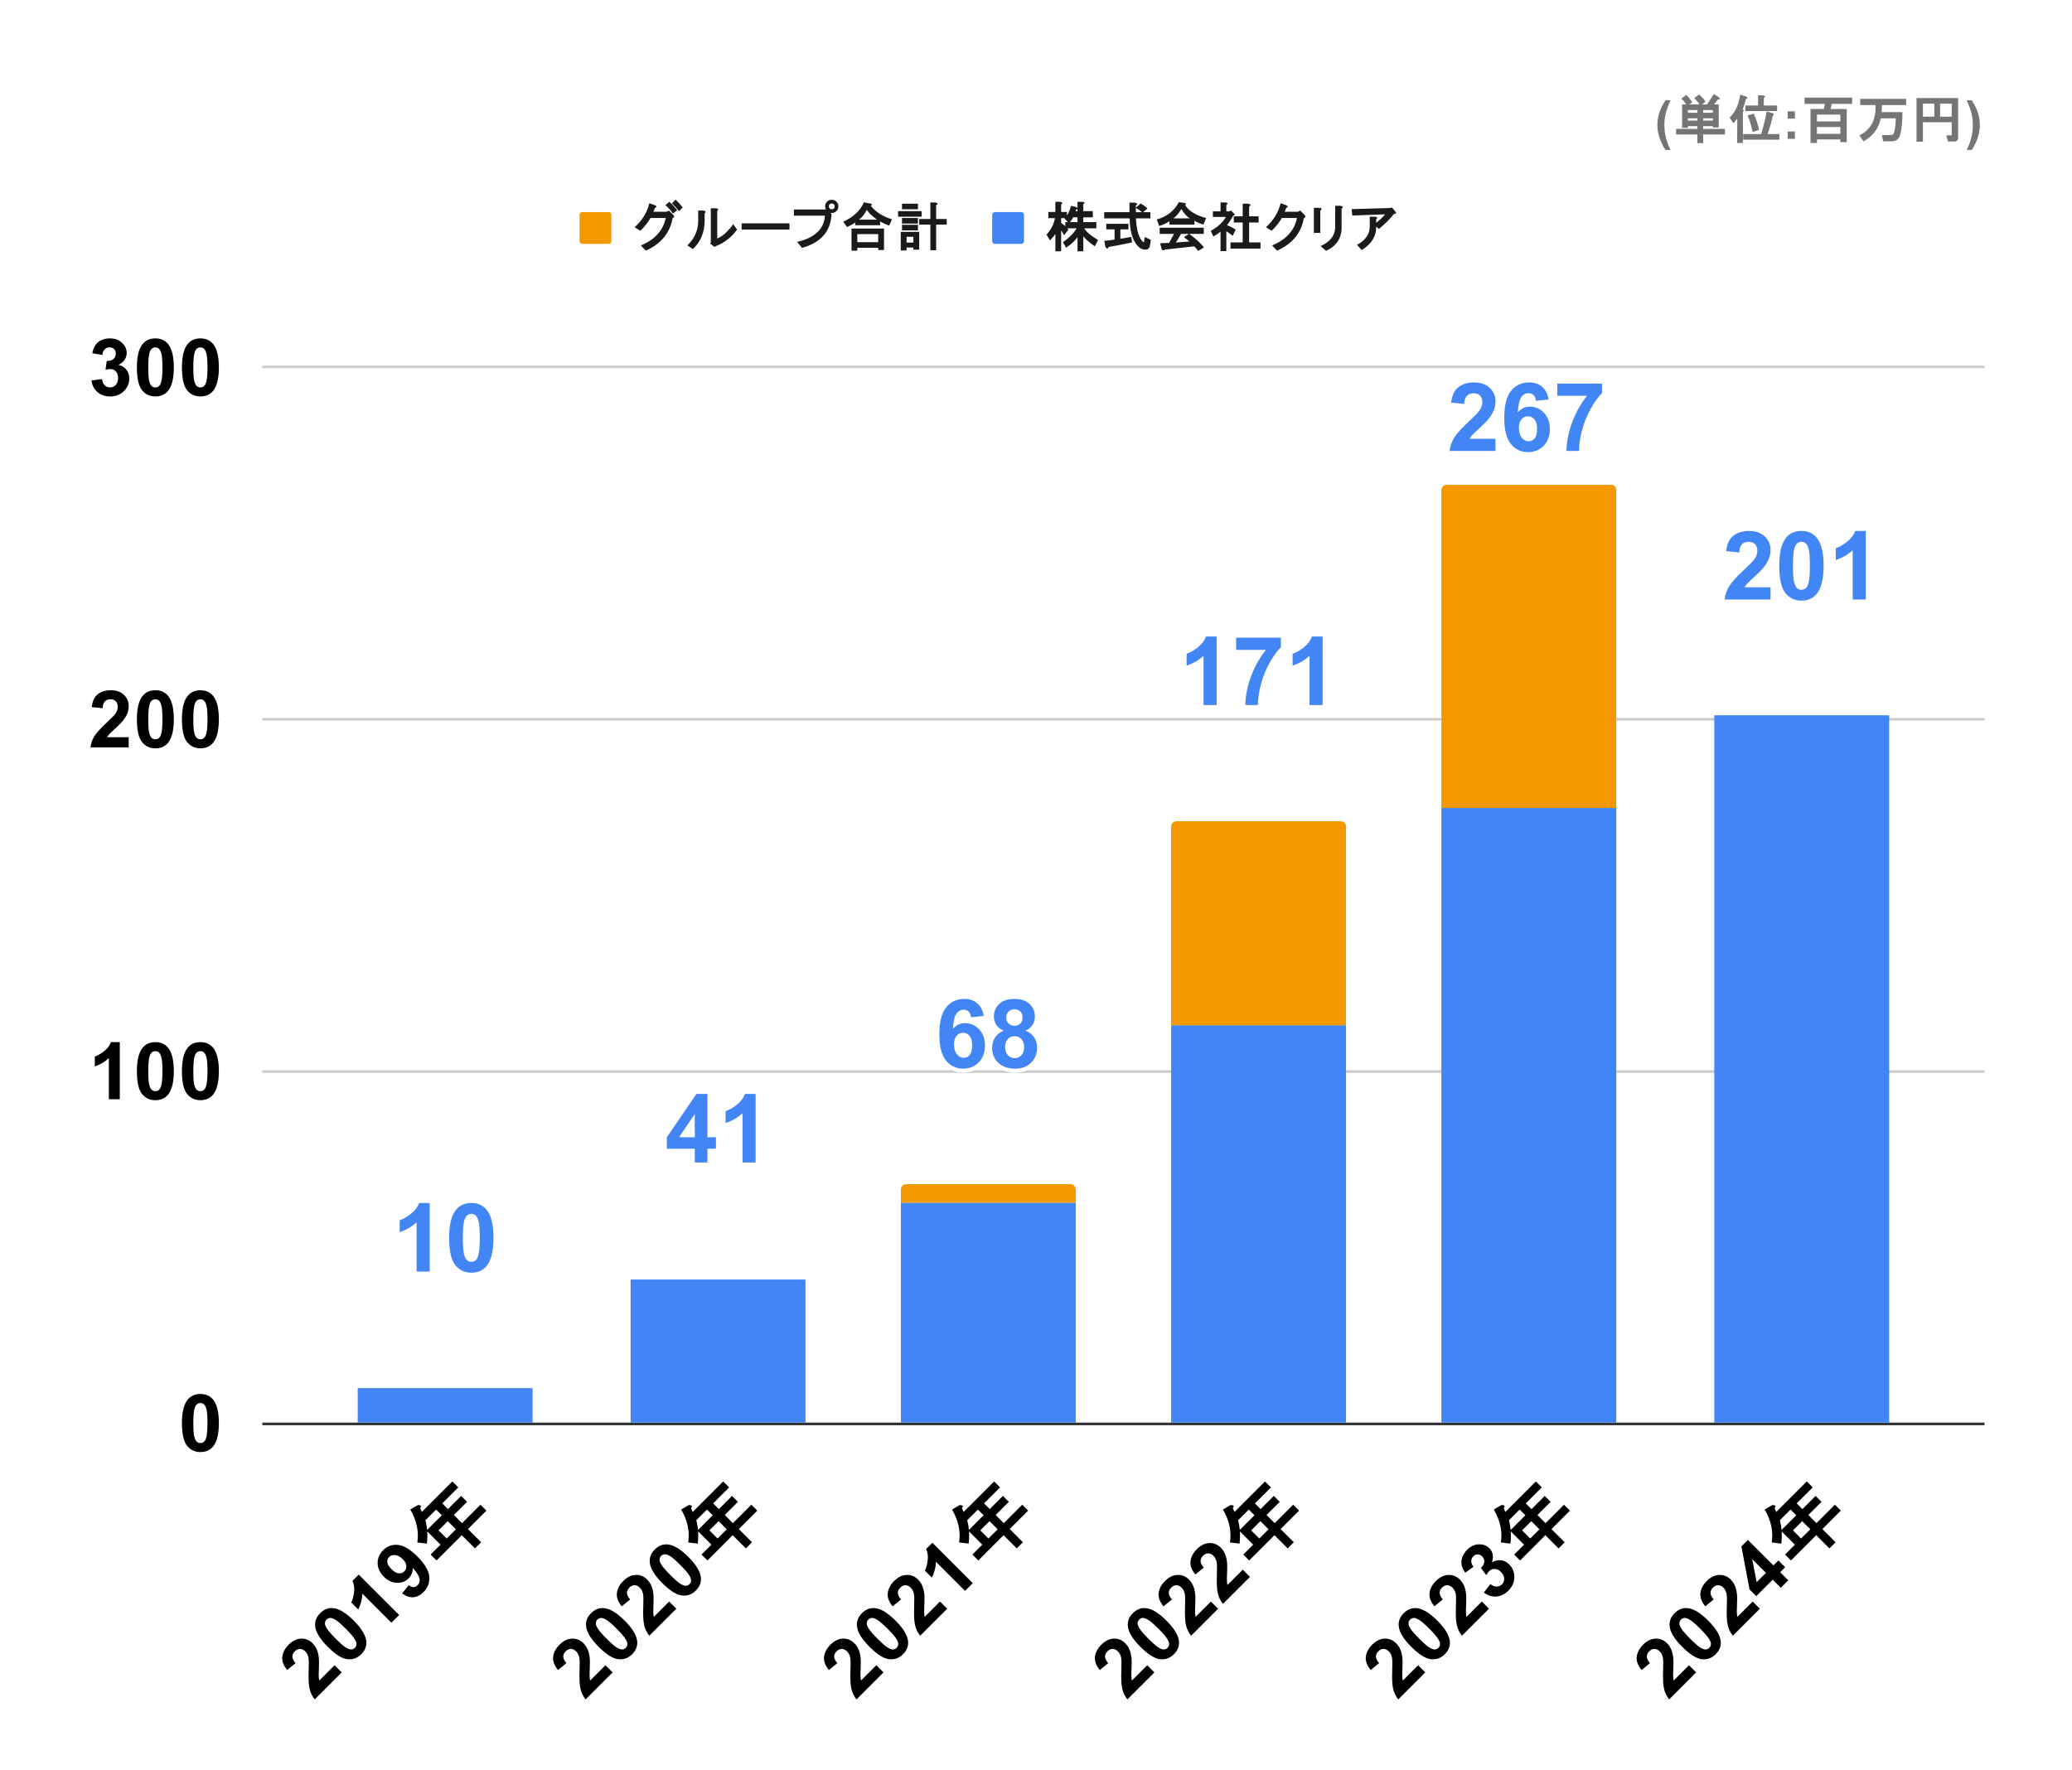 <svg version="1.1" viewBox="0.0 0.0 782.0 668.0" fill="none" stroke="none" stroke-linecap="square" stroke-miterlimit="10" width="782" height="668" xmlns:xlink="http://www.w3.org/1999/xlink" xmlns="http://www.w3.org/2000/svg"><path fill="#ffffff" d="M0 0L782.0 0L782.0 668.0L0 668.0L0 0Z" fill-rule="nonzero"/><path stroke="#333333" stroke-width="1.0" stroke-linecap="butt" d="M99.5 537.5L748.5 537.5" fill-rule="nonzero"/><path stroke="#cccccc" stroke-width="1.0" stroke-linecap="butt" d="M99.5 404.5L748.5 404.5" fill-rule="nonzero"/><path stroke="#cccccc" stroke-width="1.0" stroke-linecap="butt" d="M99.5 271.5L748.5 271.5" fill-rule="nonzero"/><path stroke="#cccccc" stroke-width="1.0" stroke-linecap="butt" d="M99.5 138.5L748.5 138.5" fill-rule="nonzero"/><clipPath id="id_0"><path d="M99.4 138.796L748.6 138.796L748.6 537.266L99.4 537.266L99.4 138.796Z" clip-rule="nonzero"/></clipPath><path stroke="#000000" stroke-width="2.0" stroke-linecap="butt" stroke-opacity="0.0" clip-path="url(#id_0)" d="M201.0 537.0L135.0 537.0L135.0 524.0L201.0 524.0Z" fill-rule="nonzero"/><path fill="#4285f4" clip-path="url(#id_0)" d="M201.0 537.0L135.0 537.0L135.0 524.0L201.0 524.0Z" fill-rule="nonzero"/><path stroke="#000000" stroke-width="2.0" stroke-linecap="butt" stroke-opacity="0.0" clip-path="url(#id_0)" d="M304.0 537.0L238.0 537.0L238.0 483.0L304.0 483.0Z" fill-rule="nonzero"/><path fill="#4285f4" clip-path="url(#id_0)" d="M304.0 537.0L238.0 537.0L238.0 483.0L304.0 483.0Z" fill-rule="nonzero"/><path stroke="#000000" stroke-width="2.0" stroke-linecap="butt" stroke-opacity="0.0" clip-path="url(#id_0)" d="M406.0 537.0L340.0 537.0L340.0 454.0L406.0 454.0Z" fill-rule="nonzero"/><path fill="#4285f4" clip-path="url(#id_0)" d="M406.0 537.0L340.0 537.0L340.0 454.0L406.0 454.0Z" fill-rule="nonzero"/><path stroke="#000000" stroke-width="2.0" stroke-linecap="butt" stroke-opacity="0.0" clip-path="url(#id_0)" d="M508.0 537.0L442.0 537.0L442.0 387.0L508.0 387.0Z" fill-rule="nonzero"/><path fill="#4285f4" clip-path="url(#id_0)" d="M508.0 537.0L442.0 537.0L442.0 387.0L508.0 387.0Z" fill-rule="nonzero"/><path stroke="#000000" stroke-width="2.0" stroke-linecap="butt" stroke-opacity="0.0" clip-path="url(#id_0)" d="M610.0 537.0L544.0 537.0L544.0 305.0L610.0 305.0Z" fill-rule="nonzero"/><path fill="#4285f4" clip-path="url(#id_0)" d="M610.0 537.0L544.0 537.0L544.0 305.0L610.0 305.0Z" fill-rule="nonzero"/><path stroke="#000000" stroke-width="2.0" stroke-linecap="butt" stroke-opacity="0.0" clip-path="url(#id_0)" d="M713.0 537.0L647.0 537.0L647.0 270.0L713.0 270.0Z" fill-rule="nonzero"/><path fill="#4285f4" clip-path="url(#id_0)" d="M713.0 537.0L647.0 537.0L647.0 270.0L713.0 270.0Z" fill-rule="nonzero"/><path stroke="#000000" stroke-width="2.0" stroke-linecap="butt" stroke-opacity="0.0" clip-path="url(#id_0)" d="M201.0 524.0L135.0 524.0L135.0 524.0L201.0 524.0Z" fill-rule="nonzero"/><path fill="#f39800" clip-path="url(#id_0)" d="M201.0 524.0L135.0 524.0L135.0 524.0L201.0 524.0Z" fill-rule="nonzero"/><path stroke="#000000" stroke-width="2.0" stroke-linecap="butt" stroke-opacity="0.0" clip-path="url(#id_0)" d="M304.0 483.0L238.0 483.0L238.0 483.0L304.0 483.0Z" fill-rule="nonzero"/><path fill="#f39800" clip-path="url(#id_0)" d="M304.0 483.0L238.0 483.0L238.0 483.0L304.0 483.0Z" fill-rule="nonzero"/><path stroke="#000000" stroke-width="2.0" stroke-linecap="butt" stroke-opacity="0.0" clip-path="url(#id_0)" d="M406.0 454.0L340.0 454.0L340.0 449.0C340.0 447.895 340.895 447.0 342.0 447.0L404.0 447.0C405.105 447.0 406.0 447.895 406.0 449.0Z" fill-rule="nonzero"/><path fill="#f39800" clip-path="url(#id_0)" d="M406.0 454.0L340.0 454.0L340.0 449.0C340.0 447.895 340.895 447.0 342.0 447.0L404.0 447.0C405.105 447.0 406.0 447.895 406.0 449.0Z" fill-rule="nonzero"/><path stroke="#000000" stroke-width="2.0" stroke-linecap="butt" stroke-opacity="0.0" clip-path="url(#id_0)" d="M508.0 387.0L442.0 387.0L442.0 312.0C442.0 310.895 442.895 310.0 444.0 310.0L506.0 310.0C507.105 310.0 508.0 310.895 508.0 312.0Z" fill-rule="nonzero"/><path fill="#f39800" clip-path="url(#id_0)" d="M508.0 387.0L442.0 387.0L442.0 312.0C442.0 310.895 442.895 310.0 444.0 310.0L506.0 310.0C507.105 310.0 508.0 310.895 508.0 312.0Z" fill-rule="nonzero"/><path stroke="#000000" stroke-width="2.0" stroke-linecap="butt" stroke-opacity="0.0" clip-path="url(#id_0)" d="M610.0 305.0L544.0 305.0L544.0 185.0C544.0 183.895 544.895 183.0 546.0 183.0L608.0 183.0C609.105 183.0 610.0 183.895 610.0 185.0Z" fill-rule="nonzero"/><path fill="#f39800" clip-path="url(#id_0)" d="M610.0 305.0L544.0 305.0L544.0 185.0C544.0 183.895 544.895 183.0 546.0 183.0L608.0 183.0C609.105 183.0 610.0 183.895 610.0 185.0Z" fill-rule="nonzero"/><path stroke="#000000" stroke-width="2.0" stroke-linecap="butt" stroke-opacity="0.0" clip-path="url(#id_0)" d="M713.0 270.0L647.0 270.0L647.0 270.0L713.0 270.0Z" fill-rule="nonzero"/><path fill="#f39800" clip-path="url(#id_0)" d="M713.0 270.0L647.0 270.0L647.0 270.0L713.0 270.0Z" fill-rule="nonzero"/><path stroke="#ffffff" stroke-width="3.0" stroke-linejoin="round" stroke-linecap="round" d="M162.172 479.984L157.234 479.984L157.234 461.375Q154.516 463.906 150.844 465.109L150.844 460.625Q152.781 460 155.047 458.234Q157.312 456.468 158.156 454.109L162.172 454.109L162.172 479.984ZM177.875 454.109Q181.625 454.109 183.734 456.781Q186.25 459.937 186.25 467.281Q186.25 474.593 183.719 477.781Q181.625 480.421 177.875 480.421Q174.125 480.421 171.812 477.531Q169.516 474.64 169.516 467.218Q169.516 459.937 172.047 456.75Q174.141 454.109 177.875 454.109ZM177.875 458.203Q176.984 458.203 176.281 458.781Q175.578 459.343 175.188 460.828Q174.688 462.734 174.688 467.281Q174.688 471.812 175.141 473.515Q175.594 475.203 176.281 475.765Q176.984 476.328 177.875 476.328Q178.781 476.328 179.484 475.765Q180.188 475.187 180.562 473.703Q181.078 471.812 181.078 467.281Q181.078 462.734 180.625 461.046Q180.172 459.343 179.469 458.781Q178.781 458.203 177.875 458.203Z" fill-rule="nonzero"/><path fill="#4285f4" d="M162.172 479.984L157.234 479.984L157.234 461.375Q154.516 463.906 150.844 465.109L150.844 460.625Q152.781 460 155.047 458.234Q157.312 456.468 158.156 454.109L162.172 454.109L162.172 479.984ZM177.875 454.109Q181.625 454.109 183.734 456.781Q186.25 459.937 186.25 467.281Q186.25 474.593 183.719 477.781Q181.625 480.421 177.875 480.421Q174.125 480.421 171.812 477.531Q169.516 474.64 169.516 467.218Q169.516 459.937 172.047 456.75Q174.141 454.109 177.875 454.109ZM177.875 458.203Q176.984 458.203 176.281 458.781Q175.578 459.343 175.188 460.828Q174.688 462.734 174.688 467.281Q174.688 471.812 175.141 473.515Q175.594 475.203 176.281 475.765Q176.984 476.328 177.875 476.328Q178.781 476.328 179.484 475.765Q180.188 475.187 180.562 473.703Q181.078 471.812 181.078 467.281Q181.078 462.734 180.625 461.046Q180.172 459.343 179.469 458.781Q178.781 458.203 177.875 458.203Z" fill-rule="nonzero"/><path stroke="#ffffff" stroke-width="3.0" stroke-linejoin="round" stroke-linecap="round" d="M262.219 438.809L262.219 433.621L251.672 433.621L251.672 429.293L262.844 412.934L267.0 412.934L267.0 429.277L270.203 429.277L270.203 433.621L267.0 433.621L267.0 438.809L262.219 438.809ZM262.219 429.277L262.219 420.48L256.297 429.277L262.219 429.277ZM285.172 438.809L280.234 438.809L280.234 420.199Q277.516 422.73 273.844 423.934L273.844 419.449Q275.781 418.824 278.047 417.059Q280.312 415.293 281.156 412.934L285.172 412.934L285.172 438.809Z" fill-rule="nonzero"/><path fill="#4285f4" d="M262.219 438.809L262.219 433.621L251.672 433.621L251.672 429.293L262.844 412.934L267.0 412.934L267.0 429.277L270.203 429.277L270.203 433.621L267.0 433.621L267.0 438.809L262.219 438.809ZM262.219 429.277L262.219 420.48L256.297 429.277L262.219 429.277ZM285.172 438.809L280.234 438.809L280.234 420.199Q277.516 422.73 273.844 423.934L273.844 419.449Q275.781 418.824 278.047 417.059Q280.312 415.293 281.156 412.934L285.172 412.934L285.172 438.809Z" fill-rule="nonzero"/><path stroke="#ffffff" stroke-width="3.0" stroke-linejoin="round" stroke-linecap="round" d="M564.419 165.638L564.419 170.232L547.091 170.232Q547.372 167.622 548.779 165.294Q550.185 162.966 554.341 159.122Q557.685 156.013 558.435 154.903Q559.45 153.372 559.45 151.872Q559.45 150.232 558.56 149.341Q557.685 148.45 556.122 148.45Q554.575 148.45 553.654 149.388Q552.747 150.31 552.607 152.482L547.685 151.982Q548.122 147.903 550.435 146.138Q552.763 144.357 556.232 144.357Q560.06 144.357 562.232 146.419Q564.419 148.466 564.419 151.528Q564.419 153.263 563.794 154.841Q563.169 156.419 561.81 158.138Q560.919 159.278 558.575 161.435Q556.232 163.575 555.607 164.278Q554.997 164.982 554.607 165.638L564.419 165.638ZM584.466 150.778L579.685 151.294Q579.513 149.825 578.763 149.122Q578.029 148.419 576.857 148.419Q575.294 148.419 574.2 149.825Q573.122 151.232 572.841 155.669Q574.685 153.497 577.435 153.497Q580.529 153.497 582.732 155.857Q584.935 158.2 584.935 161.935Q584.935 165.888 582.607 168.278Q580.294 170.669 576.654 170.669Q572.763 170.669 570.247 167.638Q567.732 164.607 567.732 157.7Q567.732 150.607 570.341 147.482Q572.966 144.357 577.154 144.357Q580.091 144.357 582.013 145.997Q583.935 147.638 584.466 150.778ZM573.263 161.544Q573.263 163.95 574.372 165.263Q575.482 166.575 576.904 166.575Q578.279 166.575 579.185 165.513Q580.107 164.435 580.107 161.982Q580.107 159.466 579.122 158.31Q578.138 157.138 576.654 157.138Q575.232 157.138 574.247 158.263Q573.263 159.372 573.263 161.544ZM587.732 149.403L587.732 144.81L604.622 144.81L604.622 148.403Q602.529 150.45 600.357 154.31Q598.2 158.153 597.06 162.497Q595.935 166.825 595.95 170.232L591.2 170.232Q591.31 164.888 593.388 159.341Q595.482 153.778 598.966 149.403L587.732 149.403Z" fill-rule="nonzero"/><path fill="#4285f4" d="M564.419 165.638L564.419 170.232L547.091 170.232Q547.372 167.622 548.779 165.294Q550.185 162.966 554.341 159.122Q557.685 156.013 558.435 154.903Q559.45 153.372 559.45 151.872Q559.45 150.232 558.56 149.341Q557.685 148.45 556.122 148.45Q554.575 148.45 553.654 149.388Q552.747 150.31 552.607 152.482L547.685 151.982Q548.122 147.903 550.435 146.138Q552.763 144.357 556.232 144.357Q560.06 144.357 562.232 146.419Q564.419 148.466 564.419 151.528Q564.419 153.263 563.794 154.841Q563.169 156.419 561.81 158.138Q560.919 159.278 558.575 161.435Q556.232 163.575 555.607 164.278Q554.997 164.982 554.607 165.638L564.419 165.638ZM584.466 150.778L579.685 151.294Q579.513 149.825 578.763 149.122Q578.029 148.419 576.857 148.419Q575.294 148.419 574.2 149.825Q573.122 151.232 572.841 155.669Q574.685 153.497 577.435 153.497Q580.529 153.497 582.732 155.857Q584.935 158.2 584.935 161.935Q584.935 165.888 582.607 168.278Q580.294 170.669 576.654 170.669Q572.763 170.669 570.247 167.638Q567.732 164.607 567.732 157.7Q567.732 150.607 570.341 147.482Q572.966 144.357 577.154 144.357Q580.091 144.357 582.013 145.997Q583.935 147.638 584.466 150.778ZM573.263 161.544Q573.263 163.95 574.372 165.263Q575.482 166.575 576.904 166.575Q578.279 166.575 579.185 165.513Q580.107 164.435 580.107 161.982Q580.107 159.466 579.122 158.31Q578.138 157.138 576.654 157.138Q575.232 157.138 574.247 158.263Q573.263 159.372 573.263 161.544ZM587.732 149.403L587.732 144.81L604.622 144.81L604.622 148.403Q602.529 150.45 600.357 154.31Q598.2 158.153 597.06 162.497Q595.935 166.825 595.95 170.232L591.2 170.232Q591.31 164.888 593.388 159.341Q595.482 153.778 598.966 149.403L587.732 149.403Z" fill-rule="nonzero"/><path stroke="#ffffff" stroke-width="3.0" stroke-linejoin="round" stroke-linecap="round" d="M668.219 221.697L668.219 226.291L650.891 226.291Q651.172 223.682 652.578 221.353Q653.984 219.025 658.141 215.182Q661.484 212.072 662.234 210.963Q663.25 209.432 663.25 207.932Q663.25 206.291 662.359 205.4Q661.484 204.51 659.922 204.51Q658.375 204.51 657.453 205.447Q656.547 206.369 656.406 208.541L651.484 208.041Q651.922 203.963 654.234 202.197Q656.562 200.416 660.031 200.416Q663.859 200.416 666.031 202.478Q668.219 204.525 668.219 207.588Q668.219 209.322 667.594 210.9Q666.969 212.478 665.609 214.197Q664.719 215.338 662.375 217.494Q660.031 219.635 659.406 220.338Q658.797 221.041 658.406 221.697L668.219 221.697ZM679.875 200.416Q683.625 200.416 685.734 203.088Q688.25 206.244 688.25 213.588Q688.25 220.9 685.719 224.088Q683.625 226.728 679.875 226.728Q676.125 226.728 673.812 223.838Q671.516 220.947 671.516 213.525Q671.516 206.244 674.047 203.057Q676.141 200.416 679.875 200.416ZM679.875 204.51Q678.984 204.51 678.281 205.088Q677.578 205.65 677.188 207.135Q676.688 209.041 676.688 213.588Q676.688 218.119 677.141 219.822Q677.594 221.51 678.281 222.072Q678.984 222.635 679.875 222.635Q680.781 222.635 681.484 222.072Q682.188 221.494 682.562 220.01Q683.078 218.119 683.078 213.588Q683.078 209.041 682.625 207.353Q682.172 205.65 681.469 205.088Q680.781 204.51 679.875 204.51ZM704.172 226.291L699.234 226.291L699.234 207.682Q696.516 210.213 692.844 211.416L692.844 206.932Q694.781 206.307 697.047 204.541Q699.312 202.775 700.156 200.416L704.172 200.416L704.172 226.291Z" fill-rule="nonzero"/><path fill="#4285f4" d="M668.219 221.697L668.219 226.291L650.891 226.291Q651.172 223.682 652.578 221.353Q653.984 219.025 658.141 215.182Q661.484 212.072 662.234 210.963Q663.25 209.432 663.25 207.932Q663.25 206.291 662.359 205.4Q661.484 204.51 659.922 204.51Q658.375 204.51 657.453 205.447Q656.547 206.369 656.406 208.541L651.484 208.041Q651.922 203.963 654.234 202.197Q656.562 200.416 660.031 200.416Q663.859 200.416 666.031 202.478Q668.219 204.525 668.219 207.588Q668.219 209.322 667.594 210.9Q666.969 212.478 665.609 214.197Q664.719 215.338 662.375 217.494Q660.031 219.635 659.406 220.338Q658.797 221.041 658.406 221.697L668.219 221.697ZM679.875 200.416Q683.625 200.416 685.734 203.088Q688.25 206.244 688.25 213.588Q688.25 220.9 685.719 224.088Q683.625 226.728 679.875 226.728Q676.125 226.728 673.812 223.838Q671.516 220.947 671.516 213.525Q671.516 206.244 674.047 203.057Q676.141 200.416 679.875 200.416ZM679.875 204.51Q678.984 204.51 678.281 205.088Q677.578 205.65 677.188 207.135Q676.688 209.041 676.688 213.588Q676.688 218.119 677.141 219.822Q677.594 221.51 678.281 222.072Q678.984 222.635 679.875 222.635Q680.781 222.635 681.484 222.072Q682.188 221.494 682.562 220.01Q683.078 218.119 683.078 213.588Q683.078 209.041 682.625 207.353Q682.172 205.65 681.469 205.088Q680.781 204.51 679.875 204.51ZM704.172 226.291L699.234 226.291L699.234 207.682Q696.516 210.213 692.844 211.416L692.844 206.932Q694.781 206.307 697.047 204.541Q699.312 202.775 700.156 200.416L704.172 200.416L704.172 226.291Z" fill-rule="nonzero"/><path stroke="#ffffff" stroke-width="3.0" stroke-linejoin="round" stroke-linecap="round" d="M371.266 383.493L366.484 384.009Q366.312 382.54 365.562 381.837Q364.828 381.134 363.656 381.134Q362.094 381.134 361.0 382.54Q359.922 383.946 359.641 388.384Q361.484 386.212 364.234 386.212Q367.328 386.212 369.531 388.571Q371.734 390.915 371.734 394.649Q371.734 398.603 369.406 400.993Q367.094 403.384 363.453 403.384Q359.562 403.384 357.047 400.353Q354.531 397.321 354.531 390.415Q354.531 383.321 357.141 380.196Q359.766 377.071 363.953 377.071Q366.891 377.071 368.812 378.712Q370.734 380.353 371.266 383.493ZM360.062 394.259Q360.062 396.665 361.172 397.978Q362.281 399.29 363.703 399.29Q365.078 399.29 365.984 398.228Q366.906 397.149 366.906 394.696Q366.906 392.181 365.922 391.024Q364.938 389.853 363.453 389.853Q362.031 389.853 361.047 390.978Q360.062 392.087 360.062 394.259ZM378.766 389.04Q376.844 388.228 375.969 386.821Q375.109 385.399 375.109 383.712Q375.109 380.837 377.125 378.962Q379.141 377.071 382.844 377.071Q386.516 377.071 388.547 378.962Q390.578 380.837 390.578 383.712Q390.578 385.509 389.641 386.915Q388.719 388.306 387.031 389.04Q389.172 389.899 390.281 391.556Q391.406 393.212 391.406 395.368Q391.406 398.931 389.125 401.165Q386.859 403.399 383.078 403.399Q379.562 403.399 377.219 401.556Q374.453 399.384 374.453 395.587Q374.453 393.493 375.484 391.743Q376.531 389.993 378.766 389.04ZM379.781 384.071Q379.781 385.54 380.609 386.368Q381.453 387.196 382.844 387.196Q384.25 387.196 385.094 386.368Q385.938 385.524 385.938 384.056Q385.938 382.665 385.094 381.837Q384.266 380.993 382.891 380.993Q381.469 380.993 380.625 381.837Q379.781 382.681 379.781 384.071ZM379.328 395.103Q379.328 397.149 380.375 398.29Q381.422 399.431 382.984 399.431Q384.516 399.431 385.516 398.337Q386.516 397.228 386.516 395.165Q386.516 393.353 385.5 392.259Q384.484 391.149 382.922 391.149Q381.109 391.149 380.219 392.399Q379.328 393.649 379.328 395.103Z" fill-rule="nonzero"/><path fill="#4285f4" d="M371.266 383.493L366.484 384.009Q366.312 382.54 365.562 381.837Q364.828 381.134 363.656 381.134Q362.094 381.134 361.0 382.54Q359.922 383.946 359.641 388.384Q361.484 386.212 364.234 386.212Q367.328 386.212 369.531 388.571Q371.734 390.915 371.734 394.649Q371.734 398.603 369.406 400.993Q367.094 403.384 363.453 403.384Q359.562 403.384 357.047 400.353Q354.531 397.321 354.531 390.415Q354.531 383.321 357.141 380.196Q359.766 377.071 363.953 377.071Q366.891 377.071 368.812 378.712Q370.734 380.353 371.266 383.493ZM360.062 394.259Q360.062 396.665 361.172 397.978Q362.281 399.29 363.703 399.29Q365.078 399.29 365.984 398.228Q366.906 397.149 366.906 394.696Q366.906 392.181 365.922 391.024Q364.938 389.853 363.453 389.853Q362.031 389.853 361.047 390.978Q360.062 392.087 360.062 394.259ZM378.766 389.04Q376.844 388.228 375.969 386.821Q375.109 385.399 375.109 383.712Q375.109 380.837 377.125 378.962Q379.141 377.071 382.844 377.071Q386.516 377.071 388.547 378.962Q390.578 380.837 390.578 383.712Q390.578 385.509 389.641 386.915Q388.719 388.306 387.031 389.04Q389.172 389.899 390.281 391.556Q391.406 393.212 391.406 395.368Q391.406 398.931 389.125 401.165Q386.859 403.399 383.078 403.399Q379.562 403.399 377.219 401.556Q374.453 399.384 374.453 395.587Q374.453 393.493 375.484 391.743Q376.531 389.993 378.766 389.04ZM379.781 384.071Q379.781 385.54 380.609 386.368Q381.453 387.196 382.844 387.196Q384.25 387.196 385.094 386.368Q385.938 385.524 385.938 384.056Q385.938 382.665 385.094 381.837Q384.266 380.993 382.891 380.993Q381.469 380.993 380.625 381.837Q379.781 382.681 379.781 384.071ZM379.328 395.103Q379.328 397.149 380.375 398.29Q381.422 399.431 382.984 399.431Q384.516 399.431 385.516 398.337Q386.516 397.228 386.516 395.165Q386.516 393.353 385.5 392.259Q384.484 391.149 382.922 391.149Q381.109 391.149 380.219 392.399Q379.328 393.649 379.328 395.103Z" fill-rule="nonzero"/><path stroke="#ffffff" stroke-width="3.0" stroke-linejoin="round" stroke-linecap="round" d="M459.172 266.138L454.234 266.138L454.234 247.529Q451.516 250.06 447.844 251.263L447.844 246.779Q449.781 246.154 452.047 244.388Q454.312 242.622 455.156 240.263L459.172 240.263L459.172 266.138ZM466.531 245.31L466.531 240.716L483.422 240.716L483.422 244.31Q481.328 246.357 479.156 250.216Q477.0 254.06 475.859 258.404Q474.734 262.732 474.75 266.138L470.0 266.138Q470.109 260.794 472.188 255.247Q474.281 249.685 477.766 245.31L466.531 245.31ZM499.172 266.138L494.234 266.138L494.234 247.529Q491.516 250.06 487.844 251.263L487.844 246.779Q489.781 246.154 492.047 244.388Q494.312 242.622 495.156 240.263L499.172 240.263L499.172 266.138Z" fill-rule="nonzero"/><path fill="#4285f4" d="M459.172 266.138L454.234 266.138L454.234 247.529Q451.516 250.06 447.844 251.263L447.844 246.779Q449.781 246.154 452.047 244.388Q454.312 242.622 455.156 240.263L459.172 240.263L459.172 266.138ZM466.531 245.31L466.531 240.716L483.422 240.716L483.422 244.31Q481.328 246.357 479.156 250.216Q477.0 254.06 475.859 258.404Q474.734 262.732 474.75 266.138L470.0 266.138Q470.109 260.794 472.188 255.247Q474.281 249.685 477.766 245.31L466.531 245.31ZM499.172 266.138L494.234 266.138L494.234 247.529Q491.516 250.06 487.844 251.263L487.844 246.779Q489.781 246.154 492.047 244.388Q494.312 242.622 495.156 240.263L499.172 240.263L499.172 266.138Z" fill-rule="nonzero"/><path fill="#000000" d="M75.634 526.204Q78.759 526.204 80.509 528.423Q82.603 531.063 82.603 537.173Q82.603 543.266 80.494 545.938Q78.759 548.126 75.634 548.126Q72.494 548.126 70.572 545.719Q68.666 543.313 68.666 537.126Q68.666 531.063 70.775 528.407Q72.509 526.204 75.634 526.204ZM75.634 529.61Q74.884 529.61 74.291 530.094Q73.713 530.563 73.384 531.798Q72.963 533.391 72.963 537.173Q72.963 540.954 73.338 542.376Q73.728 543.782 74.306 544.251Q74.884 544.719 75.634 544.719Q76.384 544.719 76.963 544.251Q77.556 543.766 77.869 542.532Q78.306 540.954 78.306 537.173Q78.306 533.391 77.916 531.985Q77.541 530.563 76.963 530.094Q76.384 529.61 75.634 529.61Z" fill-rule="nonzero"/><path fill="#000000" d="M45.212 414.943L41.087 414.943L41.087 399.427Q38.837 401.536 35.775 402.552L35.775 398.818Q37.384 398.286 39.275 396.818Q41.166 395.349 41.869 393.38L45.212 393.38L45.212 414.943ZM58.634 393.38Q61.759 393.38 63.509 395.599Q65.603 398.24 65.603 404.349Q65.603 410.443 63.494 413.115Q61.759 415.302 58.634 415.302Q55.494 415.302 53.572 412.896Q51.666 410.49 51.666 404.302Q51.666 398.24 53.775 395.583Q55.509 393.38 58.634 393.38ZM58.634 396.786Q57.884 396.786 57.291 397.271Q56.712 397.74 56.384 398.974Q55.962 400.568 55.962 404.349Q55.962 408.13 56.337 409.552Q56.728 410.958 57.306 411.427Q57.884 411.896 58.634 411.896Q59.384 411.896 59.962 411.427Q60.556 410.943 60.869 409.708Q61.306 408.13 61.306 404.349Q61.306 400.568 60.916 399.161Q60.541 397.74 59.962 397.271Q59.384 396.786 58.634 396.786ZM75.634 393.38Q78.759 393.38 80.509 395.599Q82.603 398.24 82.603 404.349Q82.603 410.443 80.494 413.115Q78.759 415.302 75.634 415.302Q72.494 415.302 70.572 412.896Q68.666 410.49 68.666 404.302Q68.666 398.24 70.775 395.583Q72.509 393.38 75.634 393.38ZM75.634 396.786Q74.884 396.786 74.291 397.271Q73.713 397.74 73.384 398.974Q72.963 400.568 72.963 404.349Q72.963 408.13 73.338 409.552Q73.728 410.958 74.306 411.427Q74.884 411.896 75.634 411.896Q76.384 411.896 76.963 411.427Q77.556 410.943 77.869 409.708Q78.306 408.13 78.306 404.349Q78.306 400.568 77.916 399.161Q77.541 397.74 76.963 397.271Q76.384 396.786 75.634 396.786Z" fill-rule="nonzero"/><path fill="#000000" d="M48.572 278.291L48.572 282.119L34.15 282.119Q34.384 279.947 35.556 278.01Q36.728 276.072 40.181 272.854Q42.962 270.275 43.603 269.338Q44.447 268.072 44.447 266.822Q44.447 265.447 43.697 264.713Q42.962 263.963 41.666 263.963Q40.369 263.963 39.603 264.744Q38.853 265.525 38.728 267.322L34.634 266.916Q34.994 263.51 36.931 262.041Q38.869 260.557 41.759 260.557Q44.947 260.557 46.759 262.275Q48.572 263.979 48.572 266.525Q48.572 267.979 48.056 269.291Q47.541 270.604 46.416 272.041Q45.666 272.994 43.712 274.791Q41.759 276.572 41.244 277.166Q40.728 277.744 40.4 278.291L48.572 278.291ZM58.634 260.557Q61.759 260.557 63.509 262.775Q65.603 265.416 65.603 271.525Q65.603 277.619 63.494 280.291Q61.759 282.479 58.634 282.479Q55.494 282.479 53.572 280.072Q51.666 277.666 51.666 271.479Q51.666 265.416 53.775 262.76Q55.509 260.557 58.634 260.557ZM58.634 263.963Q57.884 263.963 57.291 264.447Q56.712 264.916 56.384 266.15Q55.962 267.744 55.962 271.525Q55.962 275.307 56.337 276.729Q56.728 278.135 57.306 278.604Q57.884 279.072 58.634 279.072Q59.384 279.072 59.962 278.604Q60.556 278.119 60.869 276.885Q61.306 275.307 61.306 271.525Q61.306 267.744 60.916 266.338Q60.541 264.916 59.962 264.447Q59.384 263.963 58.634 263.963ZM75.634 260.557Q78.759 260.557 80.509 262.775Q82.603 265.416 82.603 271.525Q82.603 277.619 80.494 280.291Q78.759 282.479 75.634 282.479Q72.494 282.479 70.572 280.072Q68.666 277.666 68.666 271.479Q68.666 265.416 70.775 262.76Q72.509 260.557 75.634 260.557ZM75.634 263.963Q74.884 263.963 74.291 264.447Q73.713 264.916 73.384 266.15Q72.963 267.744 72.963 271.525Q72.963 275.307 73.338 276.729Q73.728 278.135 74.306 278.604Q74.884 279.072 75.634 279.072Q76.384 279.072 76.963 278.604Q77.556 278.119 77.869 276.885Q78.306 275.307 78.306 271.525Q78.306 267.744 77.916 266.338Q77.541 264.916 76.963 264.447Q76.384 263.963 75.634 263.963Z" fill-rule="nonzero"/><path fill="#000000" d="M34.525 143.593L38.509 143.108Q38.697 144.639 39.525 145.452Q40.369 146.249 41.556 146.249Q42.837 146.249 43.697 145.28Q44.572 144.311 44.572 142.671Q44.572 141.124 43.728 140.218Q42.9 139.311 41.712 139.311Q40.916 139.311 39.822 139.608L40.275 136.264Q41.947 136.296 42.822 135.53Q43.697 134.764 43.697 133.483Q43.697 132.405 43.056 131.764Q42.416 131.124 41.337 131.124Q40.291 131.124 39.541 131.858Q38.791 132.577 38.634 133.983L34.837 133.343Q35.228 131.389 36.025 130.233Q36.822 129.061 38.244 128.405Q39.681 127.733 41.462 127.733Q44.494 127.733 46.322 129.671Q47.822 131.249 47.822 133.233Q47.822 136.061 44.744 137.749Q46.587 138.155 47.681 139.53Q48.791 140.905 48.791 142.843Q48.791 145.671 46.728 147.671Q44.666 149.655 41.587 149.655Q38.681 149.655 36.759 147.983Q34.837 146.311 34.525 143.593ZM58.634 127.733Q61.759 127.733 63.509 129.952Q65.603 132.593 65.603 138.702Q65.603 144.796 63.494 147.468Q61.759 149.655 58.634 149.655Q55.494 149.655 53.572 147.249Q51.666 144.843 51.666 138.655Q51.666 132.593 53.775 129.936Q55.509 127.733 58.634 127.733ZM58.634 131.139Q57.884 131.139 57.291 131.624Q56.712 132.093 56.384 133.327Q55.962 134.921 55.962 138.702Q55.962 142.483 56.337 143.905Q56.728 145.311 57.306 145.78Q57.884 146.249 58.634 146.249Q59.384 146.249 59.962 145.78Q60.556 145.296 60.869 144.061Q61.306 142.483 61.306 138.702Q61.306 134.921 60.916 133.514Q60.541 132.093 59.962 131.624Q59.384 131.139 58.634 131.139ZM75.634 127.733Q78.759 127.733 80.509 129.952Q82.603 132.593 82.603 138.702Q82.603 144.796 80.494 147.468Q78.759 149.655 75.634 149.655Q72.494 149.655 70.572 147.249Q68.666 144.843 68.666 138.655Q68.666 132.593 70.775 129.936Q72.509 127.733 75.634 127.733ZM75.634 131.139Q74.884 131.139 74.291 131.624Q73.713 132.093 73.384 133.327Q72.963 134.921 72.963 138.702Q72.963 142.483 73.338 143.905Q73.728 145.311 74.306 145.78Q74.884 146.249 75.634 146.249Q76.384 146.249 76.963 145.78Q77.556 145.296 77.869 144.061Q78.306 142.483 78.306 138.702Q78.306 134.921 77.916 133.514Q77.541 132.093 76.963 131.624Q76.384 131.139 75.634 131.139Z" fill-rule="nonzero"/><path fill="#000000" d="M126.27 628.59L128.977 631.296L118.779 641.494Q117.409 639.793 116.868 637.594Q116.327 635.395 116.492 630.678Q116.636 626.888 116.426 625.772Q116.128 624.281 115.244 623.397Q114.272 622.424 113.222 622.436Q112.172 622.424 111.255 623.341Q110.338 624.259 110.349 625.352Q110.371 626.435 111.554 627.794L108.372 630.402Q106.217 627.739 106.549 625.33Q106.869 622.911 108.913 620.867Q111.167 618.613 113.664 618.546Q116.15 618.469 117.951 620.27Q118.978 621.298 119.542 622.59Q120.105 623.883 120.326 625.695Q120.47 626.899 120.359 629.551Q120.238 632.191 120.293 632.976Q120.337 633.749 120.492 634.368L126.27 628.59ZM120.845 608.934Q123.055 606.725 125.862 607.056Q129.209 607.443 133.529 611.763Q137.838 616.072 138.236 619.452Q138.556 622.226 136.347 624.435Q134.126 626.656 131.065 626.314Q128.016 625.96 123.641 621.585Q119.354 617.298 118.967 613.928Q118.636 611.144 120.845 608.934ZM123.254 611.343Q122.724 611.873 122.646 612.635Q122.569 613.376 123.21 614.481Q124.038 615.906 126.712 618.58Q129.386 621.253 130.657 621.994Q131.927 622.712 132.667 622.634Q133.408 622.557 133.938 622.027Q134.468 621.496 134.546 620.756Q134.623 619.994 133.971 618.9Q133.165 617.475 130.491 614.801Q127.817 612.127 126.547 611.409Q125.276 610.669 124.536 610.746Q123.784 610.812 123.254 611.343ZM150.643 609.63L147.727 612.547L136.755 601.576Q136.656 604.658 135.209 607.542L132.568 604.902Q133.33 603.388 133.629 601.012Q133.927 598.637 133.032 596.748L135.396 594.383L150.643 609.63ZM151.759 601.487L154.267 598.361Q155.24 599.112 156.09 599.101Q156.93 599.079 157.648 598.361Q158.554 597.455 158.355 595.996Q158.156 594.538 155.726 591.754Q155.903 594.118 154.245 595.775Q152.455 597.565 149.771 597.488Q147.097 597.4 144.876 595.179Q142.567 592.87 142.523 590.085Q142.479 587.301 144.611 585.169Q146.92 582.86 150.19 583.169Q153.45 583.467 157.549 587.566Q161.714 591.732 162.012 595.124Q162.3 598.504 159.825 600.979Q158.046 602.758 156.002 602.924Q153.958 603.067 151.759 601.487ZM151.991 588.55Q150.577 587.135 149.152 587.014Q147.727 586.87 146.876 587.721Q146.069 588.528 146.18 589.699Q146.29 590.87 147.738 592.317Q149.207 593.787 150.478 593.908Q151.748 594.008 152.61 593.146Q153.45 592.306 153.361 591.069Q153.273 589.831 151.991 588.55Z" fill-rule="nonzero"/><path fill="#000000" d="M160.554 573.866Q161.67 577.987 161.106 582.683L157.505 582.241Q158.466 576.043 154.842 569.811L157.748 568.121Q159.493 568.121 158.576 569.303L159.195 570.739L170.719 559.216L172.961 561.459L166.918 567.502L169.072 569.657L174.044 564.685L176.276 566.917L171.304 571.888L174.376 574.96L181.336 567.999L183.568 570.231L176.607 577.192L181.59 582.175L179.27 584.495L174.287 579.512L164.752 589.047L162.521 586.815L166.255 583.081L160.952 577.777L166.752 571.977L164.598 569.822L160.554 573.866ZM168.575 580.76L172.055 577.28L168.984 574.209L165.504 577.689L168.575 580.76Z" fill-rule="nonzero"/><path fill="#000000" d="M228.507 628.59L231.213 631.296L221.016 641.494Q219.646 639.793 219.104 637.594Q218.563 635.395 218.729 630.678Q218.872 626.888 218.662 625.772Q218.364 624.281 217.48 623.397Q216.508 622.424 215.458 622.436Q214.409 622.424 213.492 623.342Q212.575 624.259 212.586 625.352Q212.608 626.435 213.79 627.794L210.608 630.402Q208.453 627.739 208.785 625.33Q209.105 622.911 211.149 620.867Q213.403 618.613 215.9 618.546Q218.386 618.469 220.187 620.27Q221.214 621.298 221.778 622.59Q222.341 623.883 222.562 625.695Q222.706 626.899 222.596 629.551Q222.474 632.191 222.529 632.976Q222.573 633.749 222.728 634.368L228.507 628.59ZM223.082 608.934Q225.291 606.725 228.098 607.056Q231.445 607.443 235.765 611.763Q240.074 616.072 240.472 619.452Q240.792 622.226 238.583 624.435Q236.362 626.656 233.302 626.314Q230.252 625.96 225.877 621.585Q221.59 617.298 221.203 613.928Q220.872 611.144 223.082 608.934ZM225.49 611.343Q224.96 611.873 224.883 612.635Q224.805 613.376 225.446 614.481Q226.275 615.906 228.948 618.58Q231.622 621.253 232.893 621.994Q234.163 622.712 234.904 622.634Q235.644 622.557 236.174 622.027Q236.705 621.496 236.782 620.756Q236.859 619.994 236.207 618.9Q235.401 617.475 232.727 614.801Q230.053 612.127 228.783 611.409Q227.512 610.669 226.772 610.746Q226.021 610.812 225.49 611.343ZM252.548 604.548L255.255 607.255L245.057 617.453Q243.687 615.751 243.146 613.553Q242.604 611.354 242.77 606.636Q242.914 602.846 242.704 601.731Q242.406 600.239 241.522 599.355Q240.549 598.383 239.5 598.394Q238.45 598.383 237.533 599.3Q236.616 600.217 236.627 601.311Q236.649 602.394 237.831 603.752L234.649 606.36Q232.495 603.697 232.826 601.289Q233.147 598.869 235.191 596.825Q237.445 594.571 239.942 594.505Q242.428 594.428 244.229 596.228Q245.256 597.256 245.82 598.549Q246.383 599.841 246.604 601.653Q246.748 602.858 246.637 605.509Q246.516 608.15 246.571 608.934Q246.615 609.708 246.77 610.326L252.548 604.548ZM247.123 584.893Q249.333 582.683 252.139 583.014Q255.487 583.401 259.807 587.721Q264.116 592.03 264.514 595.411Q264.834 598.184 262.624 600.394Q260.404 602.614 257.343 602.272Q254.294 601.918 249.919 597.543Q245.632 593.256 245.245 589.887Q244.914 587.102 247.123 584.893ZM249.532 587.301Q249.002 587.832 248.924 588.594Q248.847 589.334 249.488 590.439Q250.316 591.864 252.99 594.538Q255.664 597.212 256.934 597.952Q258.205 598.67 258.945 598.593Q259.685 598.515 260.216 597.985Q260.746 597.455 260.824 596.715Q260.901 595.952 260.249 594.858Q259.442 593.433 256.769 590.759Q254.095 588.086 252.824 587.367Q251.554 586.627 250.814 586.705Q250.062 586.771 249.532 587.301Z" fill-rule="nonzero"/><path fill="#000000" d="M262.79 573.866Q263.906 577.987 263.343 582.683L259.741 582.241Q260.702 576.043 257.078 569.811L259.984 568.121Q261.729 568.121 260.812 569.303L261.431 570.739L272.955 559.216L275.198 561.459L269.154 567.502L271.309 569.657L276.28 564.685L278.512 566.917L273.54 571.889L276.612 574.96L283.572 567.999L285.804 570.231L278.844 577.192L283.827 582.175L281.506 584.495L276.523 579.512L266.989 589.047L264.757 586.815L268.491 583.081L263.188 577.777L268.988 571.977L266.834 569.822L262.79 573.866ZM270.811 580.76L274.292 577.28L271.22 574.209L267.74 577.689L270.811 580.76Z" fill-rule="nonzero"/><path fill="#000000" d="M330.743 628.59L333.45 631.296L323.252 641.494Q321.882 639.793 321.34 637.594Q320.799 635.395 320.965 630.678Q321.108 626.888 320.899 625.772Q320.6 624.281 319.716 623.397Q318.744 622.424 317.694 622.436Q316.645 622.424 315.728 623.341Q314.811 624.259 314.822 625.352Q314.844 626.435 316.026 627.794L312.844 630.402Q310.69 627.739 311.021 625.33Q311.341 622.911 313.385 620.867Q315.639 618.613 318.136 618.546Q320.622 618.469 322.423 620.27Q323.451 621.298 324.014 622.59Q324.578 623.883 324.799 625.695Q324.942 626.899 324.832 629.551Q324.71 632.191 324.765 632.976Q324.81 633.749 324.964 634.368L330.743 628.59ZM325.318 608.934Q327.528 606.725 330.334 607.056Q333.682 607.443 338.002 611.763Q342.311 616.072 342.708 619.452Q343.029 622.226 340.819 624.435Q338.598 626.656 335.538 626.314Q332.488 625.96 328.113 621.585Q323.826 617.298 323.44 613.928Q323.108 611.144 325.318 608.934ZM327.726 611.343Q327.196 611.873 327.119 612.635Q327.041 613.376 327.682 614.481Q328.511 615.906 331.185 618.58Q333.858 621.253 335.129 621.994Q336.4 622.712 337.14 622.634Q337.88 622.557 338.41 622.027Q338.941 621.496 339.018 620.756Q339.095 619.994 338.444 618.9Q337.637 617.475 334.963 614.801Q332.29 612.127 331.019 611.409Q329.748 610.669 329.008 610.746Q328.257 610.812 327.726 611.343ZM354.784 604.548L357.491 607.255L347.293 617.453Q345.923 615.751 345.382 613.553Q344.841 611.354 345.006 606.636Q345.15 602.846 344.94 601.731Q344.642 600.239 343.758 599.355Q342.786 598.383 341.736 598.394Q340.686 598.383 339.769 599.3Q338.852 600.217 338.863 601.311Q338.886 602.394 340.068 603.752L336.886 606.36Q334.731 603.697 335.063 601.289Q335.383 598.869 337.427 596.825Q339.681 594.571 342.178 594.505Q344.664 594.428 346.465 596.228Q347.492 597.256 348.056 598.549Q348.619 599.841 348.84 601.653Q348.984 602.858 348.873 605.509Q348.752 608.15 348.807 608.934Q348.851 609.708 349.006 610.326L354.784 604.548ZM367.137 597.609L364.22 600.526L353.249 589.555Q353.149 592.638 351.702 595.521L349.061 592.881Q349.824 591.367 350.122 588.992Q350.42 586.616 349.525 584.727L351.89 582.362L367.137 597.609Z" fill-rule="nonzero"/><path fill="#000000" d="M365.026 573.866Q366.142 577.987 365.579 582.683L361.977 582.241Q362.938 576.043 359.314 569.811L362.22 568.121Q363.966 568.121 363.049 569.303L363.667 570.739L375.191 559.216L377.434 561.459L371.39 567.502L373.545 569.657L378.517 564.685L380.748 566.917L375.777 571.888L378.848 574.96L385.809 567.999L388.041 570.231L381.08 577.192L386.063 582.175L383.743 584.495L378.76 579.512L369.225 589.047L366.993 586.815L370.727 583.081L365.424 577.777L371.225 571.977L369.07 569.822L365.026 573.866ZM373.048 580.76L376.528 577.28L373.456 574.209L369.976 577.689L373.048 580.76Z" fill-rule="nonzero"/><path fill="#000000" d="M432.979 628.59L435.686 631.296L425.488 641.494Q424.118 639.793 423.577 637.594Q423.035 635.395 423.201 630.678Q423.345 626.888 423.135 625.772Q422.836 624.281 421.952 623.397Q420.98 622.424 419.931 622.436Q418.881 622.424 417.964 623.342Q417.047 624.259 417.058 625.352Q417.08 626.435 418.262 627.794L415.08 630.402Q412.926 627.739 413.257 625.33Q413.578 622.911 415.622 620.867Q417.876 618.613 420.373 618.546Q422.858 618.469 424.659 620.27Q425.687 621.298 426.25 622.59Q426.814 623.883 427.035 625.695Q427.178 626.899 427.068 629.551Q426.946 632.191 427.002 632.976Q427.046 633.749 427.201 634.368L432.979 628.59ZM427.554 608.934Q429.764 606.725 432.57 607.056Q435.918 607.443 440.238 611.763Q444.547 616.072 444.945 619.452Q445.265 622.226 443.055 624.435Q440.834 626.656 437.774 626.314Q434.725 625.96 430.349 621.585Q426.063 617.298 425.676 613.928Q425.344 611.144 427.554 608.934ZM429.963 611.343Q429.432 611.873 429.355 612.635Q429.278 613.376 429.919 614.481Q430.747 615.906 433.421 618.58Q436.095 621.253 437.365 621.994Q438.636 622.712 439.376 622.634Q440.116 622.557 440.647 622.027Q441.177 621.496 441.254 620.756Q441.332 619.994 440.68 618.9Q439.873 617.475 437.2 614.801Q434.526 612.127 433.255 611.409Q431.985 610.669 431.244 610.746Q430.493 610.812 429.963 611.343ZM457.021 604.548L459.727 607.255L449.53 617.453Q448.16 615.751 447.618 613.553Q447.077 611.354 447.243 606.636Q447.386 602.846 447.176 601.731Q446.878 600.239 445.994 599.355Q445.022 598.383 443.972 598.394Q442.923 598.383 442.006 599.3Q441.089 600.217 441.1 601.311Q441.122 602.394 442.304 603.752L439.122 606.36Q436.967 603.697 437.299 601.289Q437.619 598.869 439.663 596.825Q441.917 594.571 444.414 594.505Q446.9 594.428 448.701 596.228Q449.729 597.256 450.292 598.549Q450.856 599.841 451.076 601.653Q451.22 602.858 451.11 605.509Q450.988 608.15 451.043 608.934Q451.088 609.708 451.242 610.326L457.021 604.548ZM469.041 592.527L471.748 595.234L461.55 605.432Q460.18 603.73 459.639 601.532Q459.098 599.333 459.263 594.615Q459.407 590.826 459.197 589.71Q458.899 588.218 458.015 587.334Q457.043 586.362 455.993 586.373Q454.943 586.362 454.026 587.279Q453.109 588.196 453.12 589.29Q453.143 590.373 454.325 591.732L451.143 594.339Q448.988 591.676 449.32 589.268Q449.64 586.848 451.684 584.804Q453.938 582.55 456.435 582.484Q458.921 582.407 460.722 584.208Q461.749 585.235 462.313 586.528Q462.876 587.82 463.097 589.632Q463.241 590.837 463.13 593.488Q463.009 596.129 463.064 596.913Q463.108 597.687 463.263 598.306L469.041 592.527Z" fill-rule="nonzero"/><path fill="#000000" d="M467.263 573.866Q468.378 577.987 467.815 582.683L464.213 582.241Q465.174 576.043 461.55 569.811L464.456 568.121Q466.202 568.121 465.285 569.303L465.904 570.739L477.427 559.216L479.67 561.459L473.627 567.502L475.781 569.657L480.753 564.685L482.985 566.917L478.013 571.889L481.084 574.96L488.045 567.999L490.277 570.231L483.316 577.192L488.299 582.175L485.979 584.495L480.996 579.512L471.461 589.047L469.229 586.815L472.964 583.081L467.66 577.777L473.461 571.977L471.306 569.822L467.263 573.866ZM475.284 580.76L478.764 577.28L475.693 574.209L472.212 577.689L475.284 580.76Z" fill-rule="nonzero"/><path fill="#000000" d="M535.215 628.59L537.922 631.296L527.724 641.494Q526.354 639.793 525.813 637.594Q525.271 635.395 525.437 630.678Q525.581 626.888 525.371 625.772Q525.073 624.281 524.189 623.397Q523.216 622.424 522.167 622.436Q521.117 622.424 520.2 623.341Q519.283 624.259 519.294 625.352Q519.316 626.435 520.499 627.794L517.317 630.402Q515.162 627.739 515.494 625.33Q515.814 622.911 517.858 620.867Q520.112 618.613 522.609 618.546Q525.095 618.469 526.896 620.27Q527.923 621.298 528.487 622.59Q529.05 623.883 529.271 625.695Q529.415 626.899 529.304 629.551Q529.183 632.191 529.238 632.976Q529.282 633.749 529.437 634.368L535.215 628.59ZM529.79 608.934Q532 606.725 534.806 607.056Q538.154 607.443 542.474 611.763Q546.783 616.072 547.181 619.452Q547.501 622.226 545.291 624.435Q543.071 626.656 540.01 626.314Q536.961 625.96 532.586 621.585Q528.299 617.298 527.912 613.928Q527.581 611.144 529.79 608.934ZM532.199 611.343Q531.669 611.873 531.591 612.635Q531.514 613.376 532.155 614.481Q532.983 615.906 535.657 618.58Q538.331 621.253 539.601 621.994Q540.872 622.712 541.612 622.634Q542.353 622.557 542.883 622.027Q543.413 621.496 543.491 620.756Q543.568 619.994 542.916 618.9Q542.11 617.475 539.436 614.801Q536.762 612.127 535.491 611.409Q534.221 610.669 533.481 610.746Q532.729 610.812 532.199 611.343ZM559.257 604.548L561.964 607.255L551.766 617.453Q550.396 615.751 549.855 613.553Q549.313 611.354 549.479 606.636Q549.622 602.846 549.413 601.731Q549.114 600.239 548.23 599.355Q547.258 598.383 546.208 598.394Q545.159 598.383 544.242 599.3Q543.325 600.217 543.336 601.311Q543.358 602.394 544.54 603.752L541.358 606.36Q539.204 603.697 539.535 601.289Q539.856 598.869 541.9 596.825Q544.153 594.571 546.65 594.505Q549.136 594.428 550.937 596.228Q551.965 597.256 552.528 598.549Q553.092 599.841 553.313 601.653Q553.456 602.858 553.346 605.509Q553.224 608.15 553.28 608.934Q553.324 609.708 553.478 610.326L559.257 604.548ZM560.019 601.134L562.494 597.974Q563.709 598.924 564.869 598.913Q566.03 598.88 566.869 598.04Q567.775 597.134 567.698 595.842Q567.632 594.538 566.471 593.378Q565.378 592.284 564.14 592.24Q562.914 592.185 562.074 593.024Q561.511 593.588 560.947 594.571L558.903 591.886Q560.108 590.726 560.185 589.566Q560.262 588.406 559.356 587.5Q558.594 586.738 557.688 586.738Q556.782 586.738 556.02 587.5Q555.279 588.24 555.268 589.29Q555.246 590.328 556.13 591.433L552.992 593.665Q551.887 592.008 551.633 590.627Q551.368 589.235 551.91 587.765Q552.451 586.274 553.71 585.014Q555.854 582.871 558.517 582.948Q560.693 583.003 562.096 584.406Q564.096 586.406 563.113 589.776Q564.704 588.76 566.449 588.958Q568.206 589.146 569.576 590.516Q571.576 592.516 571.532 595.389Q571.476 598.25 569.3 600.427Q567.245 602.482 564.704 602.659Q562.163 602.835 560.019 601.134Z" fill-rule="nonzero"/><path fill="#000000" d="M569.499 573.866Q570.615 577.987 570.051 582.683L566.449 582.241Q567.411 576.043 563.787 569.811L566.692 568.121Q568.438 568.121 567.521 569.303L568.14 570.739L579.663 559.216L581.906 561.459L575.863 567.502L578.017 569.657L582.989 564.685L585.221 566.917L580.249 571.888L583.321 574.96L590.281 567.999L592.513 570.231L585.552 577.192L590.535 582.175L588.215 584.495L583.232 579.512L573.697 589.047L571.465 586.815L575.2 583.081L569.897 577.777L575.697 571.977L573.543 569.822L569.499 573.866ZM577.52 580.76L581 577.28L577.929 574.209L574.449 577.689L577.52 580.76Z" fill-rule="nonzero"/><path fill="#000000" d="M637.451 628.59L640.158 631.296L629.961 641.494Q628.59 639.793 628.049 637.594Q627.508 635.395 627.673 630.678Q627.817 626.888 627.607 625.772Q627.309 624.281 626.425 623.397Q625.453 622.424 624.403 622.436Q623.353 622.424 622.436 623.342Q621.519 624.259 621.53 625.352Q621.553 626.435 622.735 627.794L619.553 630.402Q617.398 627.739 617.73 625.33Q618.05 622.911 620.094 620.867Q622.348 618.613 624.845 618.546Q627.331 618.469 629.132 620.27Q630.159 621.298 630.723 622.59Q631.286 623.883 631.507 625.695Q631.651 626.899 631.54 629.551Q631.419 632.191 631.474 632.976Q631.518 633.749 631.673 634.368L637.451 628.59ZM632.027 608.934Q634.236 606.725 637.043 607.056Q640.39 607.443 644.71 611.763Q649.019 616.072 649.417 619.452Q649.737 622.226 647.528 624.435Q645.307 626.656 642.246 626.314Q639.197 625.96 634.822 621.585Q630.535 617.298 630.148 613.928Q629.817 611.144 632.027 608.934ZM634.435 611.343Q633.905 611.873 633.827 612.635Q633.75 613.376 634.391 614.481Q635.22 615.906 637.893 618.58Q640.567 621.253 641.838 621.994Q643.108 622.712 643.848 622.634Q644.589 622.557 645.119 622.027Q645.649 621.496 645.727 620.756Q645.804 619.994 645.152 618.9Q644.346 617.475 641.672 614.801Q638.998 612.127 637.728 611.409Q636.457 610.669 635.717 610.746Q634.965 610.812 634.435 611.343ZM661.493 604.548L664.2 607.255L654.002 617.453Q652.632 615.751 652.091 613.553Q651.549 611.354 651.715 606.636Q651.859 602.846 651.649 601.731Q651.35 600.239 650.467 599.355Q649.494 598.383 648.445 598.394Q647.395 598.383 646.478 599.3Q645.561 600.217 645.572 601.311Q645.594 602.394 646.776 603.752L643.594 606.36Q641.44 603.697 641.771 601.289Q642.092 598.869 644.136 596.825Q646.39 594.571 648.887 594.505Q651.373 594.428 653.173 596.228Q654.201 597.256 654.764 598.549Q655.328 599.841 655.549 601.653Q655.693 602.858 655.582 605.509Q655.461 608.15 655.516 608.934Q655.56 609.708 655.715 610.326L661.493 604.548ZM672.1 599.355L669.039 596.295L662.83 602.504L660.289 599.963L657.228 583.732L659.67 581.291L669.304 590.925L671.194 589.036L673.746 591.588L671.857 593.477L674.917 596.538L672.1 599.355ZM666.487 593.742L661.294 588.55L662.996 597.234L666.487 593.742Z" fill-rule="nonzero"/><path fill="#000000" d="M671.735 573.866Q672.851 577.987 672.288 582.683L668.686 582.241Q669.647 576.043 666.023 569.811L668.929 568.121Q670.674 568.121 669.757 569.303L670.376 570.739L681.9 559.216L684.143 561.459L678.099 567.502L680.254 569.657L685.225 564.685L687.457 566.917L682.485 571.888L685.557 574.96L692.517 567.999L694.749 570.231L687.789 577.192L692.771 582.175L690.451 584.495L685.468 579.512L675.933 589.047L673.702 586.815L677.436 583.081L672.133 577.777L677.933 571.977L675.779 569.822L671.735 573.866ZM679.756 580.76L683.237 577.28L680.165 574.209L676.685 577.689L679.756 580.76Z" fill-rule="nonzero"/><path fill="#f39800" d="M218.728 81.061C218.728 80.509 219.175 80.061 219.728 80.061L229.728 80.061C230.28 80.061 230.728 80.509 230.728 81.061L230.728 91.061C230.728 91.613 230.28 92.061 229.728 92.061L219.728 92.061C219.175 92.061 218.728 91.613 218.728 91.061Z" fill-rule="nonzero"/><path fill="#1a1a1a" d="M253.853 82.295Q252.368 90.78 243.728 94.608L241.853 92.639Q249.79 89.405 251.243 82.28L245.54 82.28Q243.821 85.139 241.65 87.123L239.54 85.764Q243.837 81.873 245.071 76.717L247.212 77.467Q248.337 78.03 247.181 78.451Q246.915 79.358 246.587 79.936L251.618 79.936L252.446 79.467L254.025 81.045Q254.946 81.967 253.853 82.295ZM253.978 80.623Q252.556 78.592 251.134 77.436L252.634 76.17Q254.196 77.53 255.571 79.373L253.978 80.623ZM256.275 79.701Q254.821 77.889 253.587 76.748L254.978 75.358Q256.384 76.67 257.665 78.326L256.275 79.701ZM270.696 90.03Q273.618 88.889 276.712 84.639L278.196 86.655Q275.04 90.967 270.431 92.795L269.65 93.186L268.056 91.998L268.275 91.436L268.275 78.608L270.259 78.608Q271.603 78.905 270.696 79.686L270.696 90.03ZM259.415 92.639Q263.509 88.701 263.509 83.295L263.509 79.467L265.493 79.467Q266.837 79.764 265.931 80.545L265.931 83.217Q265.931 89.92 261.509 93.998L259.415 92.639ZM279.915 86.655L279.915 84.311L297.962 84.311L297.962 86.655L279.915 86.655ZM313.915 78.998Q314.415 78.998 314.712 78.701Q315.009 78.405 315.009 77.905Q315.009 77.405 314.712 77.108Q314.415 76.811 313.915 76.811Q313.415 76.811 313.118 77.108Q312.821 77.405 312.821 77.905Q312.821 78.405 313.118 78.701Q313.415 78.998 313.915 78.998ZM313.915 80.405Q312.853 80.405 312.134 79.686Q311.415 78.967 311.415 77.905Q311.415 76.842 312.134 76.123Q312.853 75.405 313.915 75.405Q314.978 75.405 315.696 76.123Q316.415 76.842 316.415 77.905Q316.415 78.967 315.696 79.686Q314.978 80.405 313.915 80.405ZM299.618 81.42L299.618 79.076L311.603 79.076L313.837 80.717Q313.431 90.561 302.712 93.576L300.853 91.311Q310.884 88.983 311.321 81.42L299.618 81.42ZM328.634 77.67Q331.4 81.155 336.634 82.795L335.603 85.17Q329.915 83.092 327.118 79.217Q325.915 81.701 324.165 82.905L332.15 82.905L332.15 85.014L322.775 85.014L322.775 83.967Q321.853 84.733 319.712 85.717L318.228 83.717Q324.165 80.951 326.025 76.373L328.29 76.811Q329.681 77.014 328.634 77.67ZM323.556 94.623L321.368 94.623L321.368 86.264L333.634 86.264L333.634 94.389L331.446 94.389L331.446 93.53L323.556 93.53L323.556 94.623ZM323.556 91.42L331.446 91.42L331.446 88.373L323.556 88.373L323.556 91.42ZM351.134 82.67L351.134 76.42L352.962 76.42Q354.603 76.748 353.321 77.467L353.321 82.67L357.306 82.67L357.306 84.78L353.321 84.78L353.321 94.467L351.134 94.467L351.134 84.78L346.915 84.78L346.915 82.67L351.134 82.67ZM346.915 94.233L344.728 94.233L344.728 93.451L342.15 93.451L342.15 94.545L339.962 94.545L339.962 87.514L346.915 87.514L346.915 94.233ZM342.15 89.389L342.15 91.576L344.728 91.576L344.728 89.389L342.15 89.389ZM346.446 84.858L346.446 86.967L340.431 86.967L340.431 84.858L346.446 84.858ZM340.431 82.28L346.446 82.28L346.446 84.389L340.431 84.389L340.431 82.28ZM338.946 79.701L347.853 79.701L347.853 81.811L338.946 81.811L338.946 79.701ZM346.446 76.889L346.446 78.998L340.431 78.998L340.431 76.889L346.446 76.889Z" fill-rule="nonzero"/><path fill="#4285f4" d="M374.478 81.061C374.478 80.509 374.925 80.061 375.478 80.061L385.478 80.061C386.03 80.061 386.478 80.509 386.478 81.061L386.478 91.061C386.478 91.613 386.03 92.061 385.478 92.061L375.478 92.061C374.925 92.061 374.478 91.613 374.478 91.061Z" fill-rule="nonzero"/><path fill="#1a1a1a" d="M408.853 79.701L412.446 79.701L412.446 82.045L408.853 82.045L408.853 83.842L413.775 83.842L413.775 86.186L409.228 86.186Q410.337 88.155 414.415 90.608L413.181 92.983Q409.79 90.545 408.853 89.155L408.853 94.858L406.665 94.858L406.665 89.451Q405.571 91.326 402.337 93.514L401.181 91.405Q404.712 88.936 406.353 86.186L402.056 86.186L402.056 83.842L406.665 83.842L406.665 82.045L404.993 82.045Q404.587 82.998 403.478 84.311L401.775 82.514Q403.337 80.873 404.259 77.686L406.15 78.155Q407.4 78.78 406.134 79.108L405.931 79.701L406.665 79.701L406.665 76.186L408.478 76.186Q409.915 76.373 408.853 77.123L408.853 79.701ZM400.493 94.858L398.306 94.858L398.306 88.264Q398.103 88.78 396.306 90.764L394.946 88.561Q397.462 85.951 398.165 82.358L395.65 82.358L395.65 80.014L398.306 80.014L398.306 76.186L400.134 76.186Q401.556 76.545 400.493 77.155L400.493 80.014L402.681 80.014L402.681 82.358L400.493 82.358L400.493 84.139Q401.962 85.092 403.228 86.733L401.634 88.764Q400.556 86.998 400.493 86.936L400.493 94.858ZM430.228 89.701Q431.15 91.42 431.743 91.42Q431.79 91.42 431.821 91.217L432.025 89.467L434.353 90.53L434.009 92.639Q433.728 94.233 432.29 94.233Q429.759 94.233 428.025 90.858Q426.431 87.748 426.353 82.436L416.743 82.436L416.743 80.092L426.275 80.092L426.275 76.498L428.337 76.498Q429.884 76.811 428.696 77.608L428.696 80.092L434.165 80.092L434.165 82.436L428.712 82.436Q429.009 87.498 430.228 89.701ZM427.259 91.514Q422.587 92.514 418.337 93.248Q418.071 94.436 417.228 93.264L416.759 90.905Q419.056 90.717 420.65 90.451L420.65 86.576L417.525 86.576L417.525 84.467L425.884 84.467L425.884 86.576L422.837 86.576L422.837 90.123Q424.275 89.936 426.931 89.405L427.259 91.514ZM430.446 76.826Q431.759 77.483 433.071 78.701L431.181 80.28Q430.228 79.326 428.634 78.436L430.446 76.826ZM449.103 82.436Q447.384 81.498 445.884 78.905Q444.4 81.326 442.868 82.436L449.103 82.436ZM454.196 84.748Q452.571 84.373 450.806 83.358L450.806 84.78L441.353 84.78L441.353 83.514Q439.696 84.67 437.493 85.311L436.571 82.842Q442.228 81.311 444.931 76.311L446.79 76.576Q448.196 76.764 447.243 77.436Q449.509 80.842 455.212 82.295L454.196 84.748ZM452.212 94.733Q451.431 93.655 450.696 92.998L439.618 94.217Q439.118 94.717 438.509 94.264L437.821 91.826L441.243 91.67L443.087 88.295L437.681 88.295L437.681 85.951L454.321 85.951L454.321 88.295L445.743 88.295L443.806 91.53L448.9 91.155Q448.415 90.717 446.821 89.53L448.79 88.233Q452.743 91.201 454.384 93.373L452.212 94.733ZM462.837 79.78L464.04 79.78L464.478 79.342L466.134 80.998L465.353 81.545Q464.431 83.311 463.056 85.014Q464.618 85.514 466.368 86.701L465.212 89.014Q463.603 87.701 462.837 87.264L462.837 94.78L460.65 94.78L460.65 87.436Q459.743 88.233 457.931 89.28L456.962 87.139Q460.884 85.014 462.681 81.889L457.759 81.889L457.759 79.78L460.65 79.78L460.65 76.42L462.462 76.42Q463.9 76.608 462.837 77.358L462.837 79.78ZM471.071 76.889Q472.618 77.201 471.431 77.998L471.431 81.655L475.025 81.655L475.025 83.998L471.431 83.998L471.431 91.498L475.728 91.498L475.728 93.842L464.4 93.842L464.4 91.498L469.009 91.498L469.009 83.998L465.65 83.998L465.65 81.655L469.009 81.655L469.009 76.889L471.071 76.889ZM492.103 82.295Q490.618 90.78 481.978 94.608L480.103 92.639Q488.04 89.405 489.493 82.28L483.79 82.28Q482.071 85.139 479.9 87.123L477.79 85.764Q482.087 81.873 483.321 76.717L485.462 77.467Q486.587 78.03 485.431 78.451Q485.165 79.358 484.837 79.936L489.868 79.936L490.696 79.467L492.275 81.045Q493.196 81.967 492.103 82.295ZM506.337 85.873Q506.337 91.936 500.509 94.686L498.415 92.905Q503.837 90.436 503.915 85.795L503.915 77.67L505.9 77.67Q507.4 77.967 506.337 78.764L506.337 85.873ZM498.29 87.905L495.868 87.905L495.868 78.451L497.915 78.451Q499.493 78.608 498.29 79.545L498.29 87.905ZM519.4 85.514Q519.54 90.889 513.931 94.405L512.165 92.42Q516.962 89.826 516.962 85.483L516.962 81.811L518.931 81.811Q520.368 81.967 519.384 82.811L519.384 84.076Q521.665 82.373 522.743 80.905L510.353 81.358L510.134 78.936L524.65 78.53L525.353 78.326L526.665 79.905Q527.337 80.811 526.165 80.655Q523.9 83.592 520.384 86.451L519.4 85.514Z" fill-rule="nonzero"/><path fill="#757575" d="M630.459 56.603L628.584 56.603Q627.084 54.353 626.303 51.931Q625.522 49.494 625.522 47.212Q625.522 44.384 626.491 41.869Q627.334 39.681 628.616 37.837L630.491 37.837Q629.147 40.791 628.647 42.869Q628.147 44.947 628.147 47.275Q628.147 48.869 628.444 50.556Q628.741 52.228 629.256 53.744Q629.6 54.744 630.459 56.603Z" fill-rule="nonzero"/><path fill="#757575" d="M646.881 39.431L648.663 39.431L648.663 48.103L646.475 48.103L646.475 47.634L642.803 47.634L642.803 48.65L651.006 48.65L651.006 50.759L642.803 50.759L642.803 54.041L640.616 54.041L640.616 50.759L632.569 50.759L632.569 48.65L640.616 48.65L640.616 47.634L637.022 47.634L637.022 48.259L634.834 48.259L634.834 39.431L644.272 39.431L646.85 35.478L648.616 36.681Q649.709 37.556 648.35 37.556L646.881 39.431ZM641.256 35.666Q642.975 37.119 643.678 38.431L641.678 39.9Q640.913 38.447 639.428 37.056L641.256 35.666ZM640.616 42.556L640.616 41.541L637.022 41.541L637.022 42.556L640.616 42.556ZM646.475 42.556L646.475 41.541L642.803 41.541L642.803 42.556L646.475 42.556ZM640.616 45.525L640.616 44.666L637.022 44.666L637.022 45.525L640.616 45.525ZM646.475 45.525L646.475 44.666L642.803 44.666L642.803 45.525L646.475 45.525ZM636.663 39.962Q635.913 38.447 634.584 37.228L636.413 35.822Q637.897 37.212 638.678 38.681L636.663 39.962ZM669.1 43.619Q668.491 46.775 667.084 50.603L671.553 50.603L671.553 52.712L657.881 52.712L657.881 50.603L664.678 50.603Q666.022 46.15 666.772 42.087L669.1 42.744Q669.788 43.197 669.1 43.619ZM655.616 53.962L655.678 44.712Q655.709 44.775 654.178 46.509L652.788 44.384Q656.022 41.228 656.756 35.744L658.928 36.4Q660.069 36.978 658.928 37.4Q658.334 39.853 657.709 41.228L657.803 41.259Q658.381 41.837 657.803 42.181L657.803 53.962L655.616 53.962ZM661.881 42.884Q663.178 45.666 663.866 49.009L661.475 49.837Q660.788 46.4 659.569 43.619L661.881 42.884ZM670.694 39.822L670.694 41.931L658.741 41.931L658.741 39.822L663.506 39.822L663.506 35.994L665.319 35.994Q666.756 36.181 665.694 36.931L665.694 39.822L670.694 39.822Z" fill-rule="nonzero"/><path fill="#757575" d="M674.694 44.775L674.694 42.025L677.428 42.025L677.428 44.775L674.694 44.775ZM674.694 52.4L674.694 49.65L677.428 49.65L677.428 52.4L674.694 52.4Z" fill-rule="nonzero"/><path fill="#757575" d="M699.022 36.853L699.022 39.197L691.303 39.197L690.897 41.15L696.991 41.15L696.991 53.65L694.569 53.65L694.569 52.634L685.741 52.634L685.741 53.962L683.319 53.962L683.319 41.15L688.366 41.15L688.725 39.197L681.053 39.197L681.053 36.853L699.022 36.853ZM685.741 47.947L685.741 50.525L694.569 50.525L694.569 47.947L685.741 47.947ZM694.569 45.837L694.569 43.259L685.741 43.259L685.741 45.837L694.569 45.837ZM707.85 39.666L702.069 39.666L702.069 37.322L719.413 37.322L719.413 39.666L710.272 39.666Q710.272 41.009 710.147 42.322L718.006 42.322Q718.006 47.837 717.131 50.837Q716.444 53.337 714.022 53.337L710.709 53.337L710.288 50.994L713.475 50.994Q714.569 50.994 714.819 50.119Q715.428 48.056 715.506 44.666L709.819 44.666Q708.6 50.494 703.303 53.353L701.772 51.103Q707.85 48.072 707.85 40.681L707.85 39.666ZM739.022 51.853Q739.022 53.416 737.459 53.416L735.194 53.416L734.553 51.072L736.6 51.072Q736.6 51.072 736.6 51.072L736.6 46.15L725.741 46.15L725.741 53.494L723.319 53.494L723.319 37.009L739.022 37.009L739.022 51.853ZM736.6 39.119L732.225 39.119L732.225 44.041L736.6 44.041L736.6 39.119ZM725.741 39.119L725.741 44.041L730.038 44.041L730.038 39.119L725.741 39.119Z" fill-rule="nonzero"/><path fill="#757575" d="M742.272 56.603Q743.084 54.869 743.413 53.931Q743.756 53.009 744.038 51.806Q744.319 50.587 744.444 49.509Q744.584 48.416 744.584 47.275Q744.584 44.947 744.084 42.869Q743.6 40.791 742.256 37.837L744.116 37.837Q745.6 39.931 746.413 42.291Q747.225 44.65 747.225 47.072Q747.225 49.103 746.584 51.447Q745.85 54.056 744.163 56.603L742.272 56.603Z" fill-rule="nonzero"/></svg>